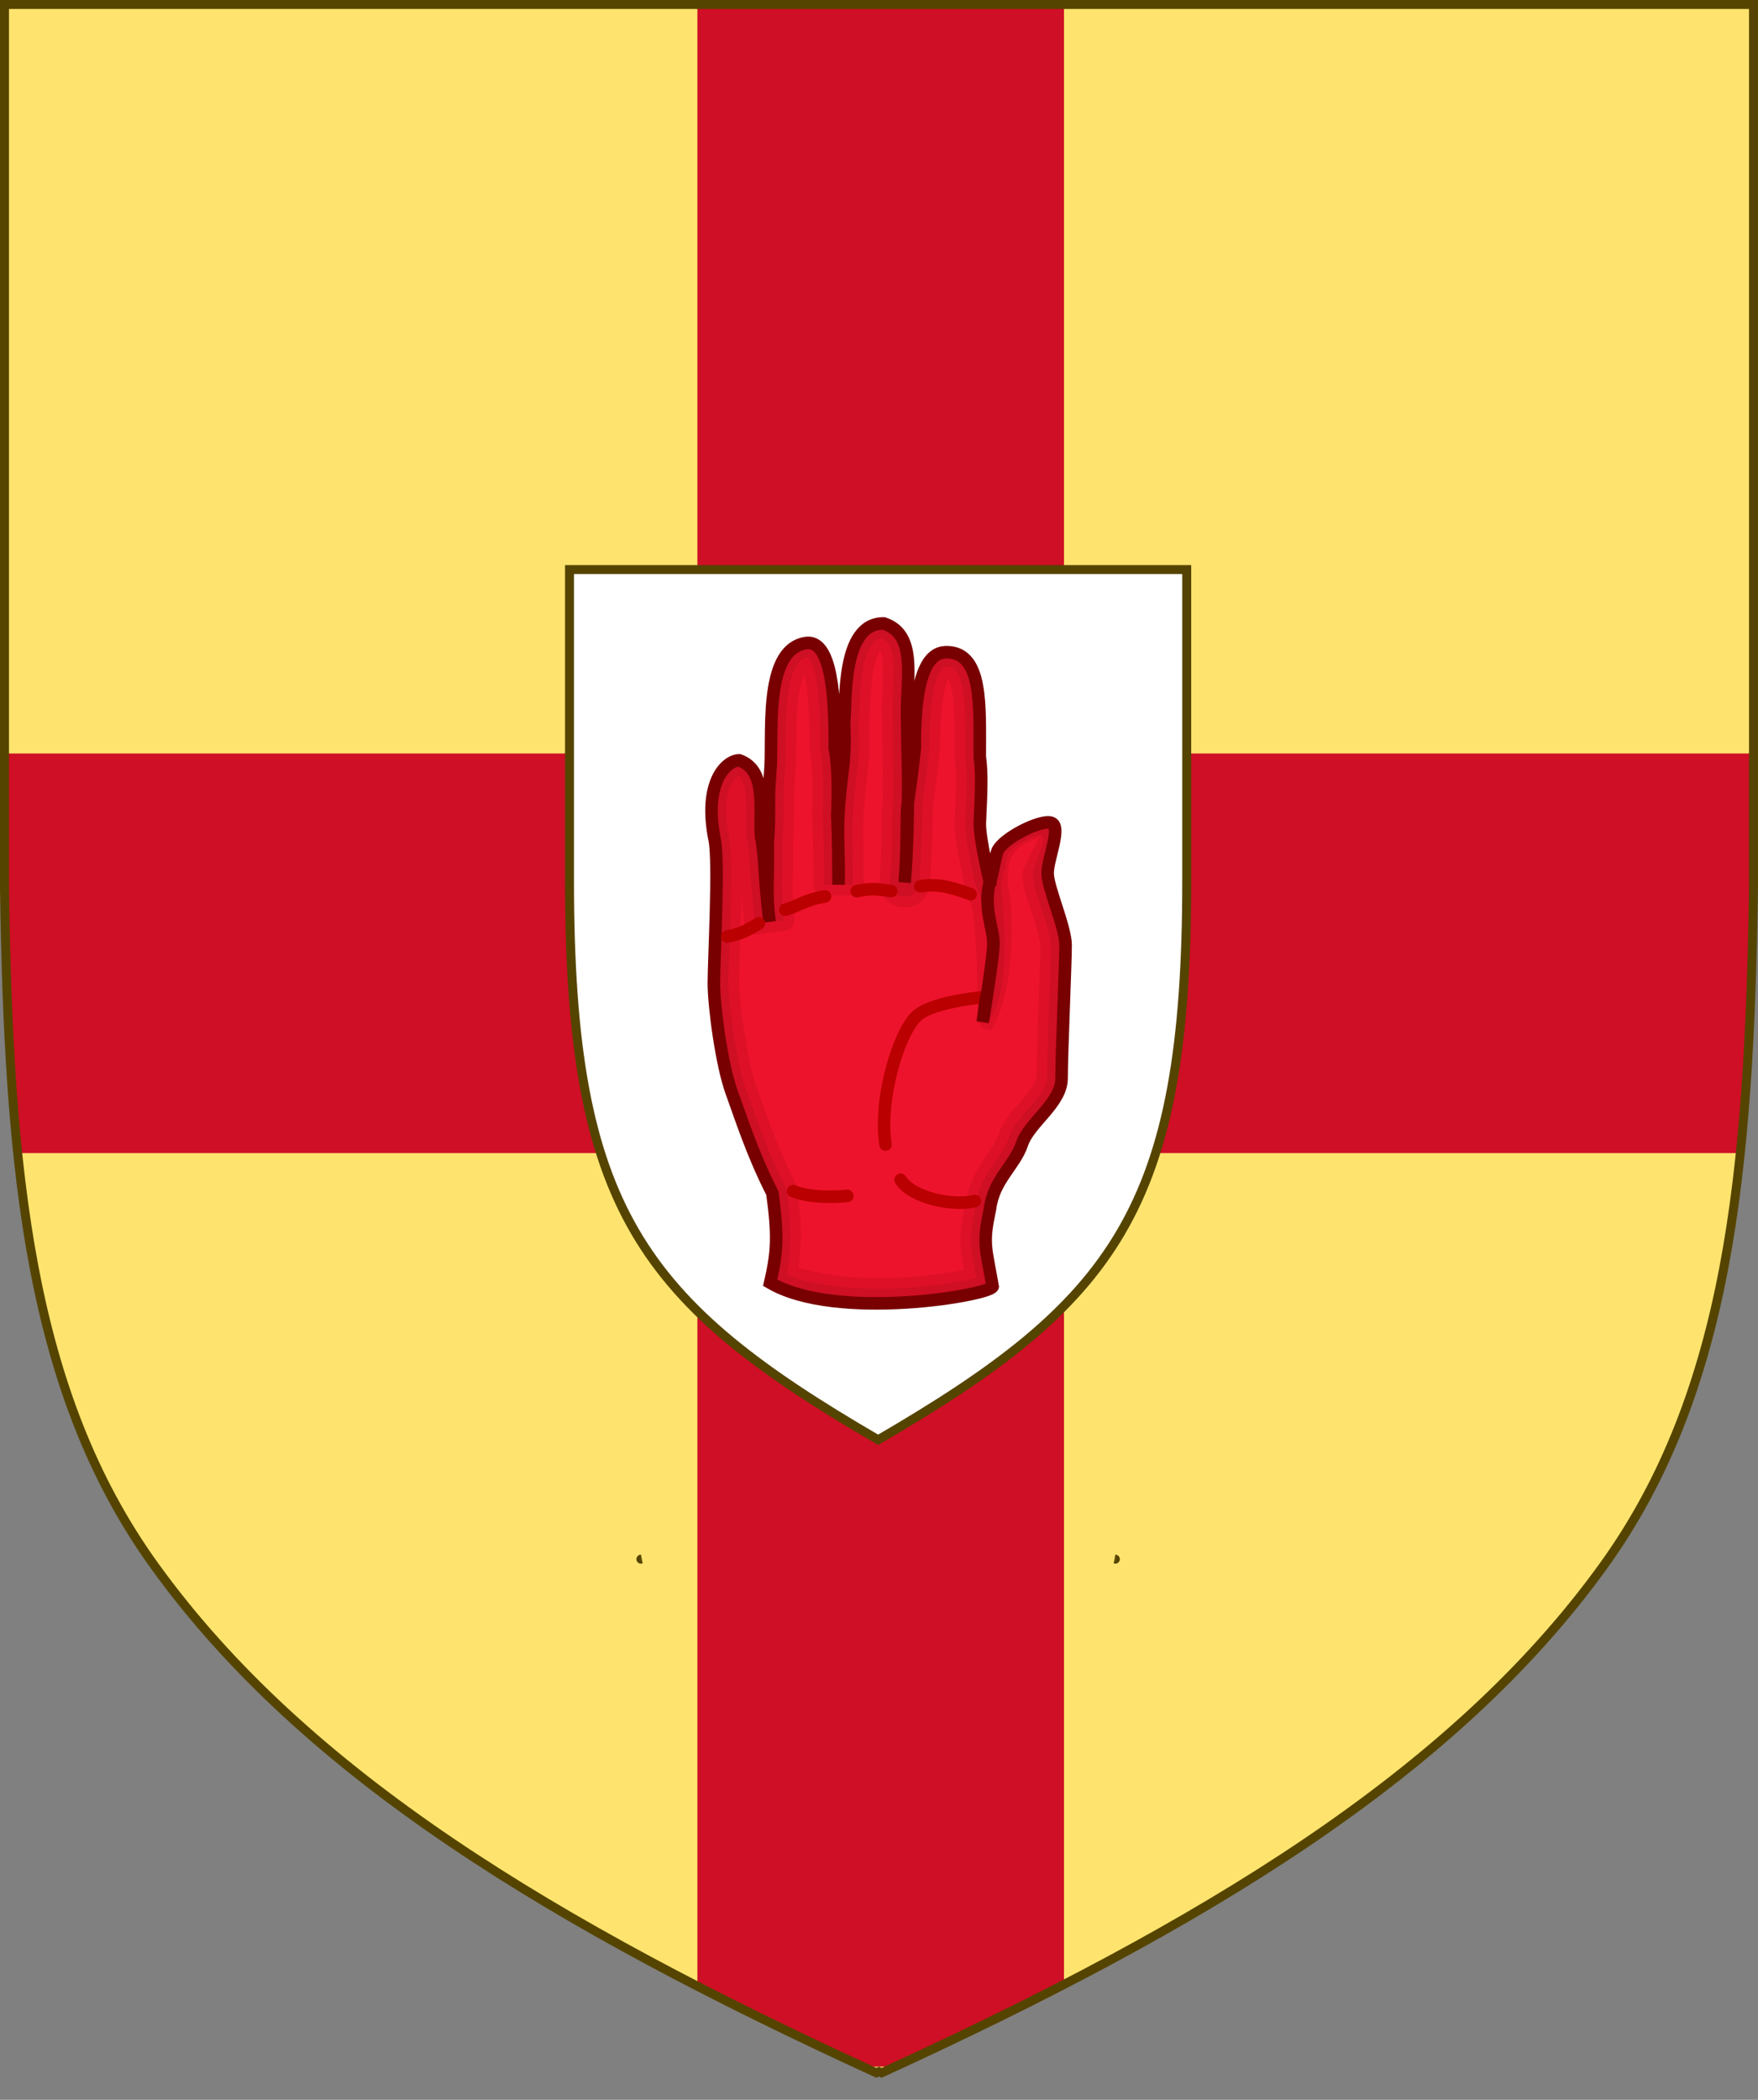 <?xml version="1.0" encoding="UTF-8" standalone="no"?>
<svg
   xmlns:osb="http://www.openswatchbook.org/uri/2009/osb"
   xmlns:dc="http://purl.org/dc/elements/1.1/"
   xmlns:cc="http://creativecommons.org/ns#"
   xmlns:rdf="http://www.w3.org/1999/02/22-rdf-syntax-ns#"
   xmlns:svg="http://www.w3.org/2000/svg"
   xmlns="http://www.w3.org/2000/svg"
   xmlns:sodipodi="http://sodipodi.sourceforge.net/DTD/sodipodi-0.dtd"
   xmlns:inkscape="http://www.inkscape.org/namespaces/inkscape"
   width="79.862mm"
   height="95.379mm"
   viewBox="0 0 282.977 337.959"
   version="1.1"
   id="svg80"
   sodipodi:docname="Coat of arms of Ulster.svg"
   inkscape:version="0.92.2 (5c3e80d, 2017-08-06)">
  <rect x="0" y="0" width="282.977" height="337.959" fill="#808080" stroke="none"/>
  <defs
     id="defs84">
    <linearGradient
       id="linearGradient3277"
       osb:paint="solid">
      <stop
         style="stop-color:#000000;stop-opacity:1;"
         offset="0"
         id="stop3275" />
    </linearGradient>
    <clipPath
       clipPathUnits="userSpaceOnUse"
       id="clipPath3292">
      <path
         sodipodi:nodetypes="cccccccccc"
         inkscape:connector-curvature="0"
         id="path3294"
         d="M 0,0.622 V 142.799 c 0.666,45.659 4.064,81.291 24.176,109.153 24.211,33.56 64.276,57.776 116.168,81.57 0.143,-0.066 0.282,-0.131 0.423,-0.196 0.141,0.065 0.28,0.13 0.423,0.196 51.892,-23.794 91.958,-48.01 116.168,-81.57 20.111,-27.862 23.51,-63.494 24.176,-109.153 V 0.622 Z"
         style="fill-opacity:1;stroke-width:1" />
    </clipPath>
  </defs>
  <sodipodi:namedview
     pagecolor="#ffffff"
     bordercolor="#666666"
     borderopacity="1"
     objecttolerance="10"
     gridtolerance="10"
     guidetolerance="10"
     inkscape:pageopacity="0"
     inkscape:pageshadow="2"
     inkscape:window-width="1920"
     inkscape:window-height="1017"
     id="namedview82"
     showgrid="false"
     fit-margin-bottom="1"
     fit-margin-top="0"
     fit-margin-left="0"
     fit-margin-right="0"
     inkscape:zoom="0.82362525"
     inkscape:cx="409.74387"
     inkscape:cy="265.53393"
     inkscape:window-x="-8"
     inkscape:window-y="-8"
     inkscape:window-maximized="1"
     inkscape:current-layer="g3657" />
  <path
     style="fill:#fee46e;fill-opacity:1"
     d="M 0.722,0.721 V 142.898 c 0.666,45.659 4.064,81.291 24.176,109.153 24.211,33.56 64.276,57.776 116.168,81.57 0.143,-0.066 0.282,-0.131 0.423,-0.196 0.141,0.065 0.28,0.13 0.423,0.196 51.892,-23.794 91.958,-48.01 116.168,-81.57 C 278.191,224.189 281.59,188.557 282.255,142.898 V 0.721 Z"
     id="path2"
     inkscape:connector-curvature="0"
     sodipodi:nodetypes="cccccccccc" />
  <path
     style="display:inline;fill:#ce0f25;fill-opacity:1;stroke:none;stroke-width:0.561"
     d="M 111.534,-17.987 V 121.176 H -36.204 v 64.314 H 111.534 v 147.24 l 59.009,-0.421 V 185.49 h 150.935 v -64.314 H 170.543 V -17.987 Z"
     id="path7014-6-7-0-40-7-0-7"
     inkscape:connector-curvature="0"
     sodipodi:nodetypes="ccccccccccccc"
     clip-path="url(#clipPath3292)"
     transform="translate(0.722,0.099)" />
  <path
     style="fill:#ffffff;fill-opacity:1;stroke:#554400;stroke-width:1.444;stroke-miterlimit:4;stroke-dasharray:none;stroke-opacity:1"
     d="m 91.673,91.672 v 50.124 c 0,52.77 11.583,67.776 49.675,89.936 38.092,-22.161 49.675,-37.166 49.675,-89.936 V 91.672 Z M 103.161,250.945 c -0.01,0.005 -0.007,0.005 0.004,0 z m 76.37,0 h 0.004 c 0.01,0.005 0.008,0.005 -0.004,0 z"
     id="path3273"
     inkscape:connector-curvature="0"
     sodipodi:nodetypes="cscscccccccc" />
  <path
     sodipodi:nodetypes="cccccccccc"
     inkscape:connector-curvature="0"
     id="path3296"
     d="M 0.722,0.721 V 142.898 c 0.666,45.659 4.064,81.291 24.176,109.153 24.211,33.56 64.276,57.776 116.168,81.57 0.143,-0.066 0.282,-0.131 0.423,-0.196 0.141,0.065 0.28,0.13 0.423,0.196 51.892,-23.794 91.958,-48.01 116.168,-81.57 C 278.191,224.189 281.59,188.557 282.255,142.898 V 0.721 Z"
     style="fill:none;fill-opacity:1;stroke:#554400;stroke-width:1.444;stroke-miterlimit:4;stroke-dasharray:none;stroke-opacity:1" />
  <g
     transform="matrix(-0.28,0,0,0.28,194.963,98.972)"
     id="g9597"
     style="stroke:#780000;stroke-width:7.211;stroke-linecap:round;stroke-miterlimit:4;stroke-dasharray:none;stroke-opacity:1">
    <g
       style="fill:#cbc46d;fill-opacity:1;stroke:#780000;stroke-width:7.211;stroke-linecap:round;stroke-miterlimit:4;stroke-dasharray:none;stroke-opacity:1"
       id="g10725">
      <g
         transform="matrix(1.22,0,0,1.22,-43.003,-4.454)"
         id="g3657"
         style="stroke:#780000;stroke-width:5.911;stroke-linecap:round;stroke-miterlimit:4;stroke-dasharray:none;stroke-opacity:1">
        <path
           id="path8616"
           style="fill:#ce0f24;fill-opacity:1;fill-rule:evenodd"
           d="m 139.491,129.821 c -1.048,-3.356 -2.552,-12.297 -3.412,-14.668 -2.183,-6.023 -20.348,-15.261 -25.436,-13.566 -5.087,1.696 1.696,16.957 1.696,23.74 0,6.783 -8.479,25.436 -8.479,33.914 0,8.479 1.9,50.803 1.9,62.673 0,11.87 15.261,20.818 18.653,30.992 3.391,10.174 13.361,16.889 15.057,30.455 3.53,16.695 2.136,17.368 -1.242,36.726 0.909,3.998 73.394,16.594 104.83,-1.79 -3.383,-14.614 -3.686,-22.551 -1.03,-42.196 9.454,-18.62 14.389,-34.346 19.185,-47.536 4.796,-13.19 8.393,-40.689 8.393,-51.48 0,-10.791 -2.542,-56.752 -0.394,-67.395 5.541,-27.458 -5.601,-37.522 -11.597,-37.522 -12.939,4.626 -9.466,22.053 -10.192,35.372 -2.011,10.441 -1.206,16.377 -4.051,40.828 1.8,-13.464 0.453,-22.577 0.848,-36.777 -1.249,-18.803 0.12,-16.923 -1.156,-33.548 -1.608,-16.021 3.673,-56.982 -16.145,-61.031 -13.195,-2.978 -14.445,26.968 -14.268,49.161 -1.653,9.534 -1.706,20.067 -1.199,31.775 -0.616,13.916 -0.499,20.039 -0.6,32.974 -0.374,-13.391 0.989,-24.72 -0.351,-39.26 C 209.065,74.845 207.427,72.197 208.25,54.02 207.051,46.825 210.117,7.317 189.502,7.668 172.878,13.181 179.441,35.444 178.48,54.782 c 0,14.433 -0.739,23.84 -0.248,39.877 0,0 0.072,17.491 1.447,35.088 -1.391,-18.133 -0.67,-23.539 -1.23,-35.614 -1.956,-14.411 -2.093,-14.11 -3.535,-27.818 0.269,-41.093 -9.041,-45.393 -15.619,-45.107 -16.348,0.711 -14.988,25.18 -14.988,49.161 -1.199,8.683 -0.6,18.344 0,31.68 0,7.526 -4.816,27.772 -4.816,27.772 z"
           sodipodi:nodetypes="cssssssccccssscccccccccccccccccsccc"
           inkscape:connector-curvature="0" />
        <path
           style="fill:#de1027;fill-opacity:1;fill-rule:evenodd;stroke:none;stroke-width:5.911;stroke-linecap:round;stroke-linejoin:miter;stroke-miterlimit:4;stroke-dasharray:none;stroke-opacity:1"
           d="m 190.598,14.693 c -1.802,0.8 -2.874,1.722 -3.703,3.232 -1.005,1.83 -1.711,4.757 -1.955,8.553 -0.488,7.592 0.894,18.075 0.369,28.645 l 0.008,-0.34 c 0,13.72 -0.573,23.097 -0.256,37.137 0.051,0.407 0.082,0.689 0.164,1.293 0.027,0.2 0.045,0.402 0.055,0.604 0.577,12.44 -0.152,17.558 1.217,35.408 0.245,3.737 -2.561,6.976 -6.294,7.265 -3.734,0.289 -7.005,-2.478 -7.339,-6.208 -1.395,-17.855 -1.464,-35.356 -1.465,-35.502 -0.025,-0.952 -0.005,-1.465 -0.006,-1.947 -1.548,-11.243 -1.945,-13.125 -3.277,-25.801 -0.026,-0.252 -0.039,-0.506 -0.037,-0.76 0.131,-20.029 -2.312,-30.589 -4.51,-34.945 -1.099,-2.178 -1.921,-2.757 -2.361,-3.004 -0.441,-0.247 -0.784,-0.319 -1.615,-0.283 -2.382,0.104 -3.039,0.574 -4.156,1.998 -1.117,1.424 -2.304,4.276 -3.043,8.27 -1.479,7.988 -1.25,19.943 -1.25,32.062 -6e-5,0.313 -0.022,0.626 -0.065,0.936 -1.063,7.697 -0.543,17.046 0.059,30.438 0.004,0.102 0.006,0.204 0.006,0.307 0,5.221 -1.308,11.916 -2.539,18.053 -1.231,6.137 -2.461,11.301 -2.461,11.301 -8.241,14.974 -4.208,66.36 -6.665,62.668 -11.728,-17.618 -4.747,-62.49 -5.236,-64.054 -0.761,-2.437 -1.329,-5.398 -1.943,-8.346 -0.614,-2.948 -1.443,-6.229 -1.371,-6.029 0.299,0.824 -0.428,-0.603 -2.045,-1.908 -1.617,-1.305 -3.935,-2.792 -6.324,-4.041 -16.242,-8.562 -3.674,9.356 -3.382,15.634 0,6.24 -2.462,11.89 -4.568,18.42 -2.106,6.53 -3.91,13.534 -3.91,15.494 0,3.728 0.472,16.688 0.947,29.818 0.475,13.13 0.953,26.556 0.953,32.855 0,3.005 2.398,6.959 6.43,11.707 4.032,4.748 9.395,9.688 11.873,17.123 1.203,3.609 4.034,7.374 7.35,12.299 3.316,4.925 6.969,11.189 8.004,19.471 l -0.094,-0.566 c 1.806,8.544 2.486,13.772 2.1,19.26 -0.297,4.22 -1.202,8.785 -2.314,14.721 1.672,0.461 3.346,0.933 5.943,1.443 7.058,1.386 16.95,2.734 27.723,3.391 19.452,1.185 41.873,-0.364 55.744,-6.328 -2.339,-12.137 -2.453,-21.856 -0.102,-39.248 0.103,-0.76 0.333,-1.496 0.68,-2.18 9.185,-18.091 13.978,-33.363 18.855,-46.777 4.128,-11.353 7.982,-39.87 7.982,-49.143 0,-4.859 -0.633,-19.32 -1.002,-33.576 -0.185,-7.128 -0.304,-14.27 -0.238,-20.391 0.065,-6.121 0.203,-10.929 0.98,-14.781 2.563,-12.699 1.074,-20.544 -0.939,-24.758 -1.323,-2.769 -2.589,-3.657 -3.33,-4.09 -0.694,0.478 -1.246,1.029 -1.723,1.818 -0.794,1.314 -1.448,3.41 -1.797,6.148 -0.697,5.478 -0.067,13.042 -0.471,20.455 -0.017,0.309 -0.055,0.618 -0.113,0.922 -1.856,9.636 -1.097,15.602 -3.975,40.326 l -13.568,-1.697 c 1.672,-12.509 0.419,-21.251 0.795,-35.73 -1.212,-18.571 0.098,-17.016 -1.143,-33.166 l 0.014,0.16 c -0.936,-9.326 0.029,-23.072 -1.238,-34.965 -0.633,-5.946 -1.857,-11.274 -3.568,-14.715 -1.711,-3.441 -3.223,-4.788 -5.904,-5.336 -0.046,-0.009 -0.091,-0.019 -0.137,-0.029 -0.876,-0.198 0.172,-0.676 -0.768,0.629 -0.94,1.305 -2.294,4.714 -3.166,9.16 -1.744,8.892 -2.08,21.705 -1.992,32.648 0.004,0.41 -0.03,0.819 -0.1,1.223 -1.512,8.723 -1.603,18.801 -1.105,30.311 0.009,0.199 0.009,0.399 0,0.598 -0.258,5.82 -0.342,9.903 -0.412,14.094 2e-5,0.01 2e-5,0.019 0,0.029 -0.131,6.23 -0.358,12.121 -0.184,18.357 l -13.67,0.139 c 0.058,-7.445 0.085,-12.976 0.182,-18.752 -2e-5,-0.01 -2e-5,-0.019 0,-0.029 0.134,-6.4 0.149,-12.717 -0.504,-19.799 -0.001,-0.015 -0.003,-0.03 -0.004,-0.045 -1.395,-16.306 -3.074,-19.933 -2.277,-38.164 -0.373,-2.944 -0.354,-5.988 -0.531,-10.092 -0.198,-4.583 -0.567,-9.905 -1.451,-14.746 -0.884,-4.841 -2.377,-9.142 -4.078,-11.578 -1.452,-2.08 -2.648,-2.792 -4.756,-2.971 z"
           id="path873"
           inkscape:connector-curvature="0"
           sodipodi:nodetypes="cccccccccscccccccscsccccccsccccccssssssscccccsccccssccccccccccccccsccccccccccccccccccsccc" />
        <path
           style="fill:#ee132c;fill-opacity:1;fill-rule:evenodd;stroke:none;stroke-width:5.911;stroke-linecap:round;stroke-linejoin:miter;stroke-miterlimit:4;stroke-dasharray:none;stroke-opacity:1"
           d="m 191.24,20.637 c -0.404,0.86 -1.051,3.033 -1.252,6.166 -0.416,6.48 0.794,16.793 0.365,27.596 0.012,0.128 0.019,0.256 0.021,0.385 0,13.784 -0.557,23.093 -0.256,36.818 0.034,0.278 0.061,0.504 0.119,0.93 v 0.004 c 0.047,0.347 0.077,0.697 0.094,1.049 0.589,12.7 -0.144,17.615 1.209,35.254 0.001,0.018 0.003,0.036 0.004,0.055 0.423,6.445 -4.514,12.142 -10.953,12.641 -6.439,0.499 -12.193,-4.369 -12.768,-10.801 -0.001,-0.019 -0.003,-0.038 -0.004,-0.057 -1.407,-18.005 -1.477,-35.428 -1.478,-35.762 v -0.014 c -0.024,-0.896 -0.01,-1.372 -0.006,-1.738 -1.491,-10.801 -1.932,-13.05 -3.252,-25.602 v -0.002 c -0.046,-0.441 -0.067,-0.88 -0.064,-1.32 0.127,-19.335 -2.489,-29.507 -3.9,-32.439 -0.406,0.779 -1.223,2.572 -1.752,5.428 -1.297,7.008 -1.166,18.959 -1.166,31.143 -1e-4,0.544 -0.036,1.089 -0.111,1.629 -0.956,6.926 -0.502,16.102 0.102,29.518 3e-5,0.01 3e-5,0.019 0,0.029 0.007,0.173 0.01,0.34 0.01,0.504 0,6.066 -1.402,12.892 -2.637,19.047 -1.251,6.238 -2.5,11.479 -2.5,11.479 -0.106,0.443 -0.271,0.869 -0.49,1.268 -1.387,2.52 -2.794,8.2 -3.58,14.789 -0.786,6.589 -1.132,14.173 -1.295,21.223 -0.163,7.049 -0.147,13.548 -0.246,18.195 -0.049,2.324 -0.105,4.11 -0.307,5.658 -0.101,0.774 0.146,1.241 -0.955,3.057 -0.275,0.454 -0.689,1.068 -1.588,1.672 -0.899,0.604 -2.446,1.025 -3.732,0.814 -7.206,-11.455 -9.517,-31.096 -9.656,-43.967 -0.051,-6.756 0.256,-12.95 0.543,-17.537 5.641,-24.511 -7.348,-26.161 -13.192,-29.382 0.355,1.987 7.668,14.687 7.668,16.962 0,7.571 -2.798,13.727 -4.812,19.973 -1.021,3.164 -1.975,6.469 -2.656,9.152 -0.681,2.683 -1.01,5.36 -1.01,4.789 0,3.302 0.47,16.504 0.945,29.635 0.475,13.132 0.955,26.483 0.955,33.039 0,0.314 1.451,3.985 5.227,8.432 3.72,4.381 9.858,9.924 12.816,18.799 0.784,2.351 3.354,6.032 6.748,11.072 3.263,4.846 7.075,11.503 8.502,20.123 0.064,0.184 0.118,0.371 0.16,0.561 1.84,8.701 2.629,14.535 2.197,20.662 -0.234,3.32 -0.83,6.815 -1.523,10.58 0.406,0.088 0.611,0.172 1.08,0.264 6.79,1.333 16.516,2.664 27.057,3.307 17.258,1.051 37.08,-0.36 49.822,-4.625 -1.664,-10.83 -1.612,-20.979 0.498,-36.58 0.179,-1.321 0.58,-2.604 1.184,-3.793 h -0.002 c 8.986,-17.699 13.678,-32.642 18.613,-46.215 3.544,-9.746 7.678,-39.543 7.678,-47.414 0,-4.42 -0.629,-19.128 -1,-33.445 -0.083,-3.209 -0.061,-6.091 -0.107,-9.223 -0.382,4.628 -0.559,7.966 -1.416,15.326 -0.325,2.793 -2.865,4.785 -5.654,4.436 l -13.568,-1.697 c -2.788,-0.35 -4.756,-2.904 -4.385,-5.689 1.576,-11.793 0.393,-20.3 0.754,-34.941 -1.189,-18.436 0.081,-17.09 -1.133,-32.898 -0.003,-0.081 -0.005,-0.163 -0.004,-0.244 C 230.258,68.605 231.168,55.333 229.992,44.297 229.437,39.084 228.294,34.583 227.158,32 c -0.25,0.838 -0.529,1.507 -0.713,2.445 -1.591,8.111 -1.985,20.824 -1.898,31.633 0.007,0.718 -0.053,1.429 -0.174,2.125 v 0.002 c -1.406,8.111 -1.526,17.873 -1.035,29.229 0.015,0.348 0.016,0.697 0,1.045 -0.255,5.762 -0.339,9.773 -0.408,13.949 9e-5,0.017 9e-5,0.034 0,0.051 -0.132,6.286 -0.354,12.086 -0.186,18.111 0.078,2.828 -2.177,5.17 -5.006,5.199 l -13.67,0.139 c -2.829,0.028 -5.131,-2.269 -5.109,-5.098 0.057,-7.402 0.086,-12.922 0.182,-18.703 v -0.049 c -3e-4,-0.032 -3e-4,-0.064 0,-0.096 0.133,-6.338 0.144,-12.427 -0.482,-19.229 -0.004,-0.042 -0.007,-0.085 -0.01,-0.127 0.013,0.186 0.011,0.171 -0.004,-0.045 l 0.006,0.094 c -1.366,-15.972 -3.084,-20.248 -2.293,-38.658 -0.347,-3.143 -0.369,-6.094 -0.529,-9.811 -0.193,-4.481 -0.562,-9.616 -1.373,-14.057 -0.79,-4.326 -2.314,-8.189 -3.215,-9.514 z"
           id="path880"
           inkscape:connector-curvature="0"
           sodipodi:nodetypes="ccccccccccscccccccccsccccssccssccccccccscccssssccccccsccccssccccccccccccccccccccccccccccccccccc" />
        <path
           style="fill:none;fill-opacity:1;fill-rule:evenodd;stroke:#ba0000;stroke-width:5.911;stroke-linecap:round;stroke-linejoin:miter;stroke-miterlimit:4;stroke-dasharray:none;stroke-opacity:1"
           d="m 206.697,277.362 c 0,0 15.477,1.852 25.535,-2.239"
           id="path8618"
           inkscape:connector-curvature="0" />
        <path
           style="fill:none;fill-opacity:1;fill-rule:evenodd;stroke:#ba0000;stroke-width:5.911;stroke-linecap:round;stroke-linejoin:miter;stroke-miterlimit:4;stroke-dasharray:none;stroke-opacity:1"
           d="m 146.596,279.811 c 10.737,2.633 30.021,-1.744 34.999,-10.031"
           id="path8620"
           inkscape:connector-curvature="0" />
        <path
           style="fill:none;fill-opacity:1;fill-rule:evenodd;stroke:#ba0000;stroke-width:5.911;stroke-linecap:round;stroke-linejoin:miter;stroke-miterlimit:4;stroke-dasharray:none;stroke-opacity:1"
           d="m 148.617,135.252 c 9.978,-3.742 16.214,-4.989 23.697,-3.742"
           id="path8644"
           inkscape:connector-curvature="0" />
        <path
           style="fill:none;fill-opacity:1;fill-rule:evenodd;stroke:#ba0000;stroke-width:5.911;stroke-linecap:round;stroke-linejoin:miter;stroke-miterlimit:4;stroke-dasharray:none;stroke-opacity:1"
           d="m 186.034,133.794 c 7.483,-1.247 9.978,-1.247 16.214,0"
           id="path8646"
           inkscape:connector-curvature="0" />
        <path
           style="fill:none;fill-opacity:1;fill-rule:evenodd;stroke:#ba0000;stroke-width:5.911;stroke-linecap:round;stroke-linejoin:miter;stroke-miterlimit:4;stroke-dasharray:none;stroke-opacity:1"
           d="m 217.215,136.289 c 8.731,1.247 13.72,4.989 18.708,6.236"
           id="path8648"
           inkscape:connector-curvature="0" />
        <path
           style="fill:none;fill-opacity:1;fill-rule:evenodd;stroke:#ba0000;stroke-width:5.911;stroke-linecap:round;stroke-linejoin:miter;stroke-miterlimit:4;stroke-dasharray:none;stroke-opacity:1"
           d="m 248.395,148.971 c 6.236,3.742 8.731,4.989 14.967,6.236"
           id="path8650"
           inkscape:connector-curvature="0" />
        <path
           style="fill:none;fill-opacity:1;fill-rule:evenodd;stroke:#ba0000;stroke-width:5.911;stroke-linecap:round;stroke-linejoin:miter;stroke-miterlimit:4;stroke-dasharray:none;stroke-opacity:1"
           d="m 141.247,183.669 c 0,0 23.74,1.696 32.218,8.479 8.479,6.783 18.653,39.001 15.261,61.045"
           id="path8681"
           inkscape:connector-curvature="0"
           sodipodi:nodetypes="ccc" />
        <path
           inkscape:connector-curvature="0"
           id="path871"
           d="m 139.688,129.953 c 2.943,12.22 -1.832,21.498 -1.832,28.28 0,6.783 5.087,37.306 5.087,37.306 l -1.696,-11.87"
           style="fill:none;fill-opacity:1;fill-rule:evenodd;stroke:#780000;stroke-width:5.911;stroke-linecap:round;stroke-linejoin:miter;stroke-miterlimit:4;stroke-dasharray:none;stroke-opacity:1"
           sodipodi:nodetypes="cscc" />
      </g>
    </g>
  </g>
</svg>
